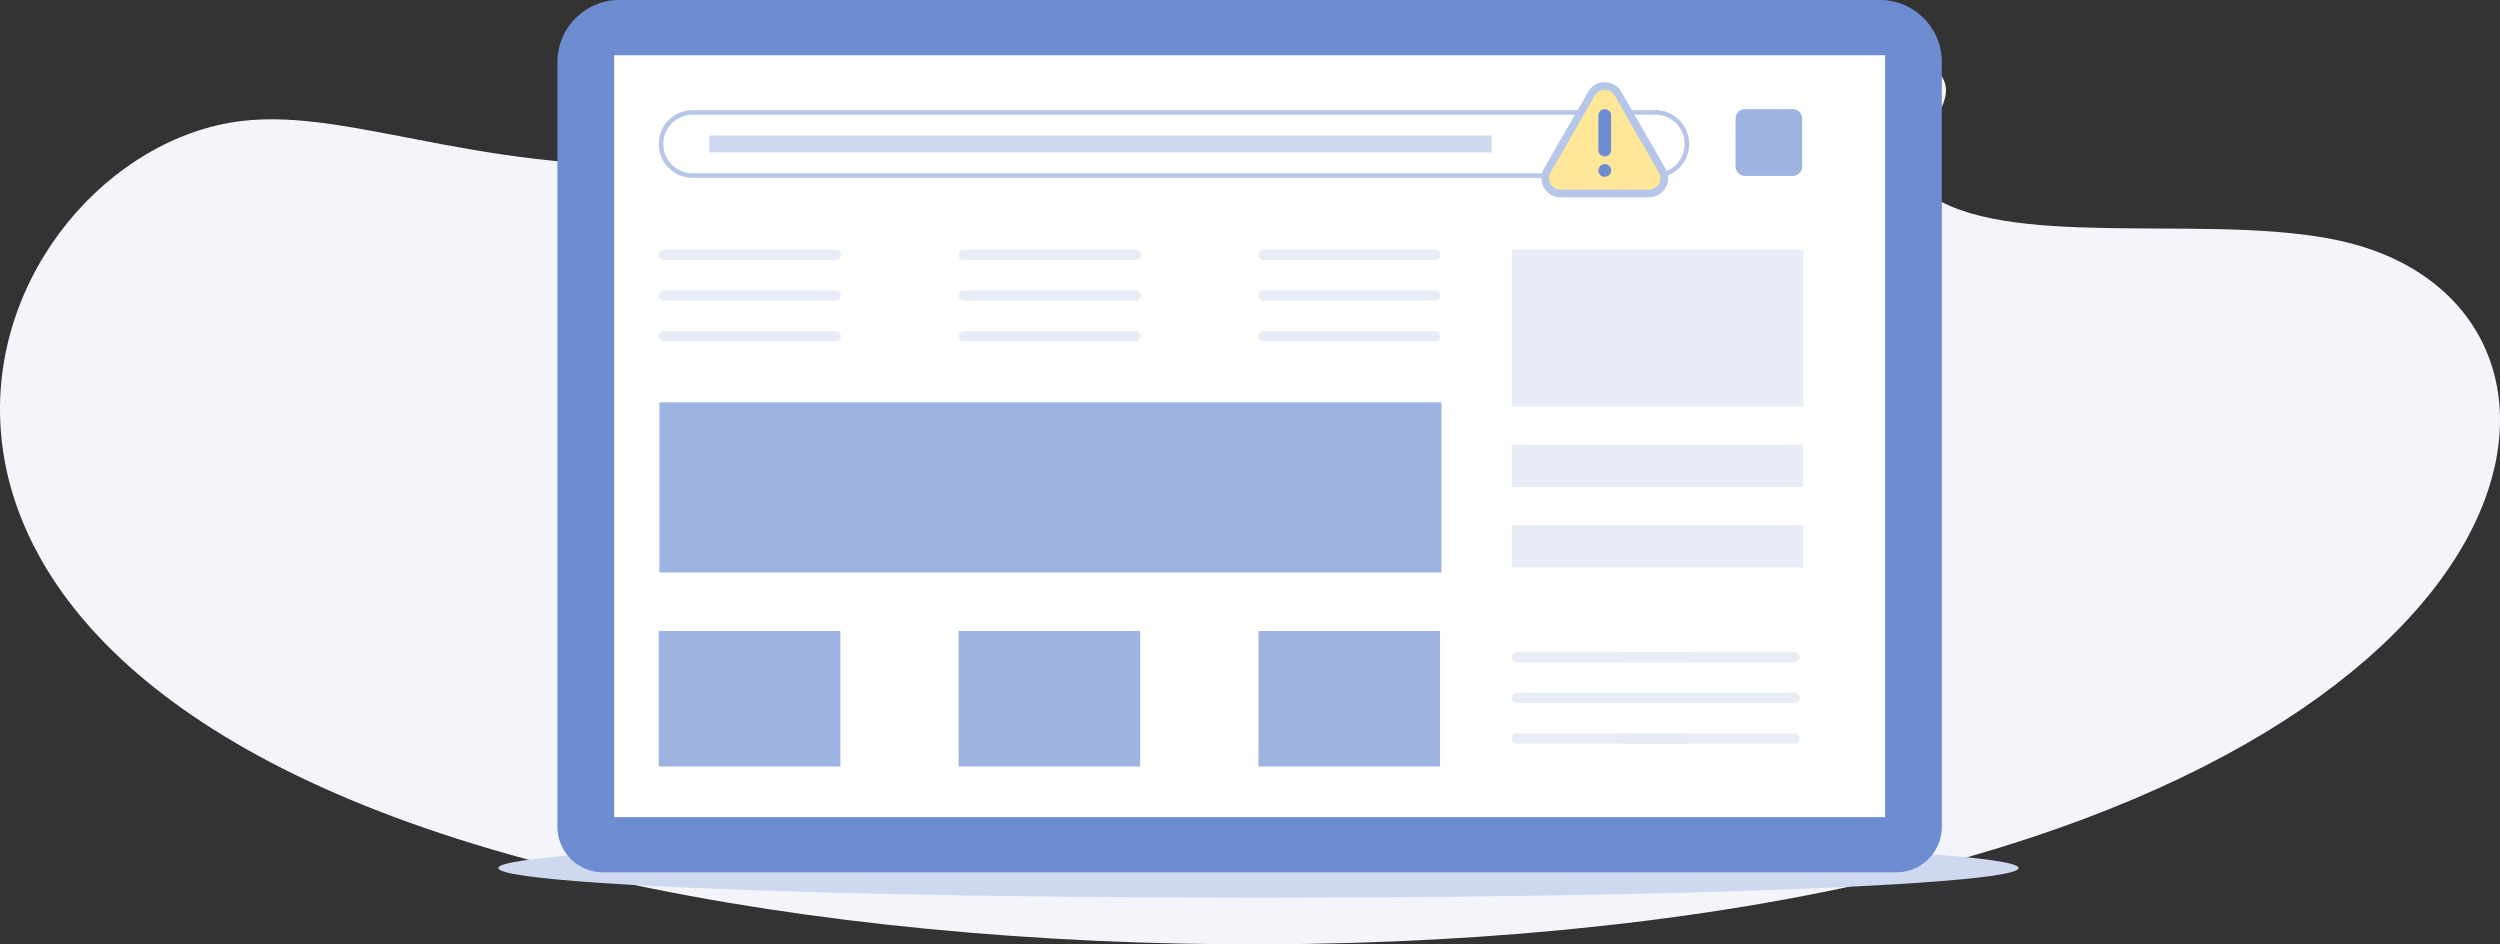 <svg width="548" height="207" viewBox="0 0 548 207" fill="none" xmlns="http://www.w3.org/2000/svg">
<rect x="0" y="0" width="548" height="207" fill="#333333" stroke="none"/>
<path d="M515.065 53.285C488.61 46.488 445.712 54.458 425.816 44.375C406.45 34.557 438.194 22.499 421.525 13.249C396.79 -0.476 283.612 2.031 213.294 22.096C192.148 28.129 183.916 33.171 160.001 35.405C108.645 40.2 78.098 23.349 52.695 26.556C-4.492 33.776 -52.482 144.828 119.39 189.389C199.666 210.198 315.581 213.314 403.613 194.719C562.698 161.116 574.428 68.534 515.065 53.285Z" fill="#F3F5FB"/>
<ellipse cx="275.851" cy="190.275" rx="166.622" ry="6.511" fill="#CED9F0"/>
<path fill-rule="evenodd" clip-rule="evenodd" d="M135.705 0H412.135C419.567 0 425.65 6.099 425.65 13.553V181.22C425.65 186.743 421.173 191.22 415.65 191.22H132.189C126.666 191.22 122.189 186.743 122.189 181.22V13.553C122.189 6.099 128.272 0 135.705 0Z" fill="#6D8CD1"/>
<path fill-rule="evenodd" clip-rule="evenodd" d="M134.618 179.117H413.223V12.109H134.618V179.117Z" fill="white"/>
<path fill-rule="evenodd" clip-rule="evenodd" d="M382.468 23.923H393.01C394.124 23.923 395.036 24.838 395.036 25.956V36.527C395.036 37.644 394.124 38.559 393.01 38.559H382.468C381.353 38.559 380.441 37.644 380.441 36.527V25.956C380.441 24.838 381.353 23.923 382.468 23.923Z" fill="#9DB3E1"/>
<path d="M151.832 38.486C148.006 38.486 144.906 35.385 144.906 31.56C144.906 27.735 148.006 24.634 151.832 24.634H362.844C366.669 24.634 369.77 27.735 369.77 31.56C369.77 35.385 366.67 38.486 362.844 38.486H151.832Z" stroke="#B6C6E8"/>
<path fill-rule="evenodd" clip-rule="evenodd" d="M155.513 33.417H326.937V29.704H155.513V33.417Z" fill="#CED9F0"/>
<path fill-rule="evenodd" clip-rule="evenodd" d="M183.206 56.998H145.539C144.911 56.998 144.406 56.499 144.406 55.886C144.406 55.266 144.911 54.768 145.539 54.768H183.206C183.834 54.768 184.333 55.266 184.333 55.886C184.333 56.499 183.834 56.998 183.206 56.998ZM183.206 65.904H145.539C144.911 65.904 144.406 65.398 144.406 64.785C144.406 64.172 144.911 63.674 145.539 63.674H183.206C183.834 63.674 184.333 64.172 184.333 64.785C184.333 65.398 183.834 65.904 183.206 65.904ZM183.206 74.803H145.539C144.911 74.803 144.406 74.304 144.406 73.685C144.406 73.072 144.911 72.573 145.539 72.573H183.206C183.834 72.573 184.333 73.072 184.333 73.685C184.333 74.304 183.834 74.803 183.206 74.803Z" fill="#E7ECF7"/>
<path fill-rule="evenodd" clip-rule="evenodd" d="M248.929 56.998H211.262C210.634 56.998 210.128 56.499 210.128 55.886C210.128 55.266 210.634 54.768 211.262 54.768H248.929C249.557 54.768 250.056 55.266 250.056 55.886C250.056 56.499 249.557 56.998 248.929 56.998ZM248.929 65.904H211.262C210.634 65.904 210.128 65.398 210.128 64.785C210.128 64.172 210.634 63.674 211.262 63.674H248.929C249.557 63.674 250.056 64.172 250.056 64.785C250.056 65.398 249.557 65.904 248.929 65.904ZM248.929 74.803H211.262C210.634 74.803 210.128 74.304 210.128 73.685C210.128 73.072 210.634 72.573 211.262 72.573H248.929C249.557 72.573 250.056 73.072 250.056 73.685C250.056 74.304 249.557 74.803 248.929 74.803Z" fill="#E7ECF7"/>
<path fill-rule="evenodd" clip-rule="evenodd" d="M314.652 56.998H276.985C276.357 56.998 275.851 56.499 275.851 55.886C275.851 55.266 276.357 54.768 276.985 54.768H314.652C315.28 54.768 315.778 55.266 315.778 55.886C315.778 56.499 315.28 56.998 314.652 56.998ZM314.652 65.904H276.985C276.357 65.904 275.851 65.398 275.851 64.785C275.851 64.172 276.357 63.674 276.985 63.674H314.652C315.28 63.674 315.778 64.172 315.778 64.785C315.778 65.398 315.28 65.904 314.652 65.904ZM314.652 74.803H276.985C276.357 74.803 275.851 74.304 275.851 73.685C275.851 73.072 276.357 72.573 276.985 72.573H314.652C315.28 72.573 315.778 73.072 315.778 73.685C315.778 74.304 315.28 74.803 314.652 74.803Z" fill="#E7ECF7"/>
<path fill-rule="evenodd" clip-rule="evenodd" d="M370.192 145.18H332.525C331.897 145.18 331.392 144.682 331.392 144.069C331.392 143.449 331.897 142.951 332.525 142.951H370.192C370.82 142.951 371.319 143.449 371.319 144.069C371.319 144.682 370.82 145.18 370.192 145.18ZM370.192 154.087H332.525C331.897 154.087 331.392 153.581 331.392 152.968C331.392 152.355 331.897 151.857 332.525 151.857H370.192C370.82 151.857 371.319 152.355 371.319 152.968C371.319 153.581 370.82 154.087 370.192 154.087ZM370.192 162.986H332.525C331.897 162.986 331.392 162.487 331.392 161.868C331.392 161.255 331.897 160.756 332.525 160.756H370.192C370.82 160.756 371.319 161.255 371.319 161.868C371.319 162.487 370.82 162.986 370.192 162.986Z" fill="#E7ECF7"/>
<path fill-rule="evenodd" clip-rule="evenodd" d="M393.334 145.18H355.667C355.039 145.18 354.534 144.682 354.534 144.069C354.534 143.449 355.039 142.951 355.667 142.951H393.334C393.962 142.951 394.461 143.449 394.461 144.069C394.461 144.682 393.962 145.18 393.334 145.18ZM393.334 154.087H355.667C355.039 154.087 354.534 153.581 354.534 152.968C354.534 152.355 355.039 151.857 355.667 151.857H393.334C393.962 151.857 394.461 152.355 394.461 152.968C394.461 153.581 393.962 154.087 393.334 154.087ZM393.334 162.986H355.667C355.039 162.986 354.534 162.487 354.534 161.868C354.534 161.255 355.039 160.756 355.667 160.756H393.334C393.962 160.756 394.461 161.255 394.461 161.868C394.461 162.487 393.962 162.986 393.334 162.986Z" fill="#E7ECF7"/>
<path fill-rule="evenodd" clip-rule="evenodd" d="M144.543 125.484H315.967V88.184H144.543V125.484Z" fill="#9DB3E1"/>
<path fill-rule="evenodd" clip-rule="evenodd" d="M144.406 168.014H184.21V138.31H144.406V168.014Z" fill="#9DB3E1"/>
<path fill-rule="evenodd" clip-rule="evenodd" d="M210.128 168.014H249.932V138.31H210.128V168.014Z" fill="#9DB3E1"/>
<path fill-rule="evenodd" clip-rule="evenodd" d="M275.851 168.014H315.655V138.31H275.851V168.014Z" fill="#9DB3E1"/>
<path fill-rule="evenodd" clip-rule="evenodd" d="M331.392 89.113H395.263V54.768H331.392V89.113Z" fill="#E7ECF7"/>
<path fill-rule="evenodd" clip-rule="evenodd" d="M331.392 106.75H395.263V97.467H331.392V106.75Z" fill="#E7ECF7"/>
<path fill-rule="evenodd" clip-rule="evenodd" d="M331.392 124.387H395.263V115.104H331.392V124.387Z" fill="#E7ECF7"/>
<g clip-path="url(#clip0)">
<path fill-rule="evenodd" clip-rule="evenodd" d="M338.431 36.955L348.126 20.117C348.85 18.859 350.204 18.012 351.757 18.012V18.012L351.757 18.012C353.309 18.012 354.663 18.859 355.387 20.117L365.082 36.955C365.437 37.572 365.642 38.288 365.642 39.053C365.642 41.373 363.766 43.255 361.451 43.255H351.757H342.062C339.748 43.255 337.872 41.373 337.872 39.053C337.872 38.288 338.076 37.572 338.431 36.955Z" fill="#B6C6E8"/>
<path fill-rule="evenodd" clip-rule="evenodd" d="M360.119 41.572H342.062C340.676 41.572 339.548 40.441 339.548 39.051C339.548 38.609 339.664 38.175 339.883 37.794L349.578 20.956C350.027 20.176 350.862 19.691 351.757 19.691C351.781 19.691 351.805 19.692 351.829 19.693C351.865 19.694 351.9 19.697 351.936 19.7C352.762 19.759 353.517 20.23 353.936 20.958L363.63 37.796C363.849 38.177 363.966 38.611 363.966 39.053C363.966 40.443 362.837 41.574 361.451 41.574H360.12L360.119 41.572Z" fill="#FFE799"/>
<path fill-rule="evenodd" clip-rule="evenodd" d="M351.757 23.924H351.757C352.528 23.924 353.154 24.551 353.154 25.325V32.889C353.154 33.663 352.528 34.29 351.757 34.29H351.757C350.985 34.29 350.36 33.663 350.36 32.889V25.325C350.36 24.551 350.985 23.924 351.757 23.924ZM351.757 35.97H351.757C352.528 35.97 353.154 36.597 353.154 37.371C353.154 38.144 352.53 38.77 351.759 38.771L351.757 38.771C350.985 38.771 350.36 38.144 350.36 37.371C350.36 36.597 350.985 35.97 351.757 35.97Z" fill="#6D8CD1"/>
</g>
<defs>
<clipPath id="clip0">
<rect x="337.872" y="16.709" width="27.77" height="27.848" fill="white"/>
</clipPath>
</defs>
</svg>
